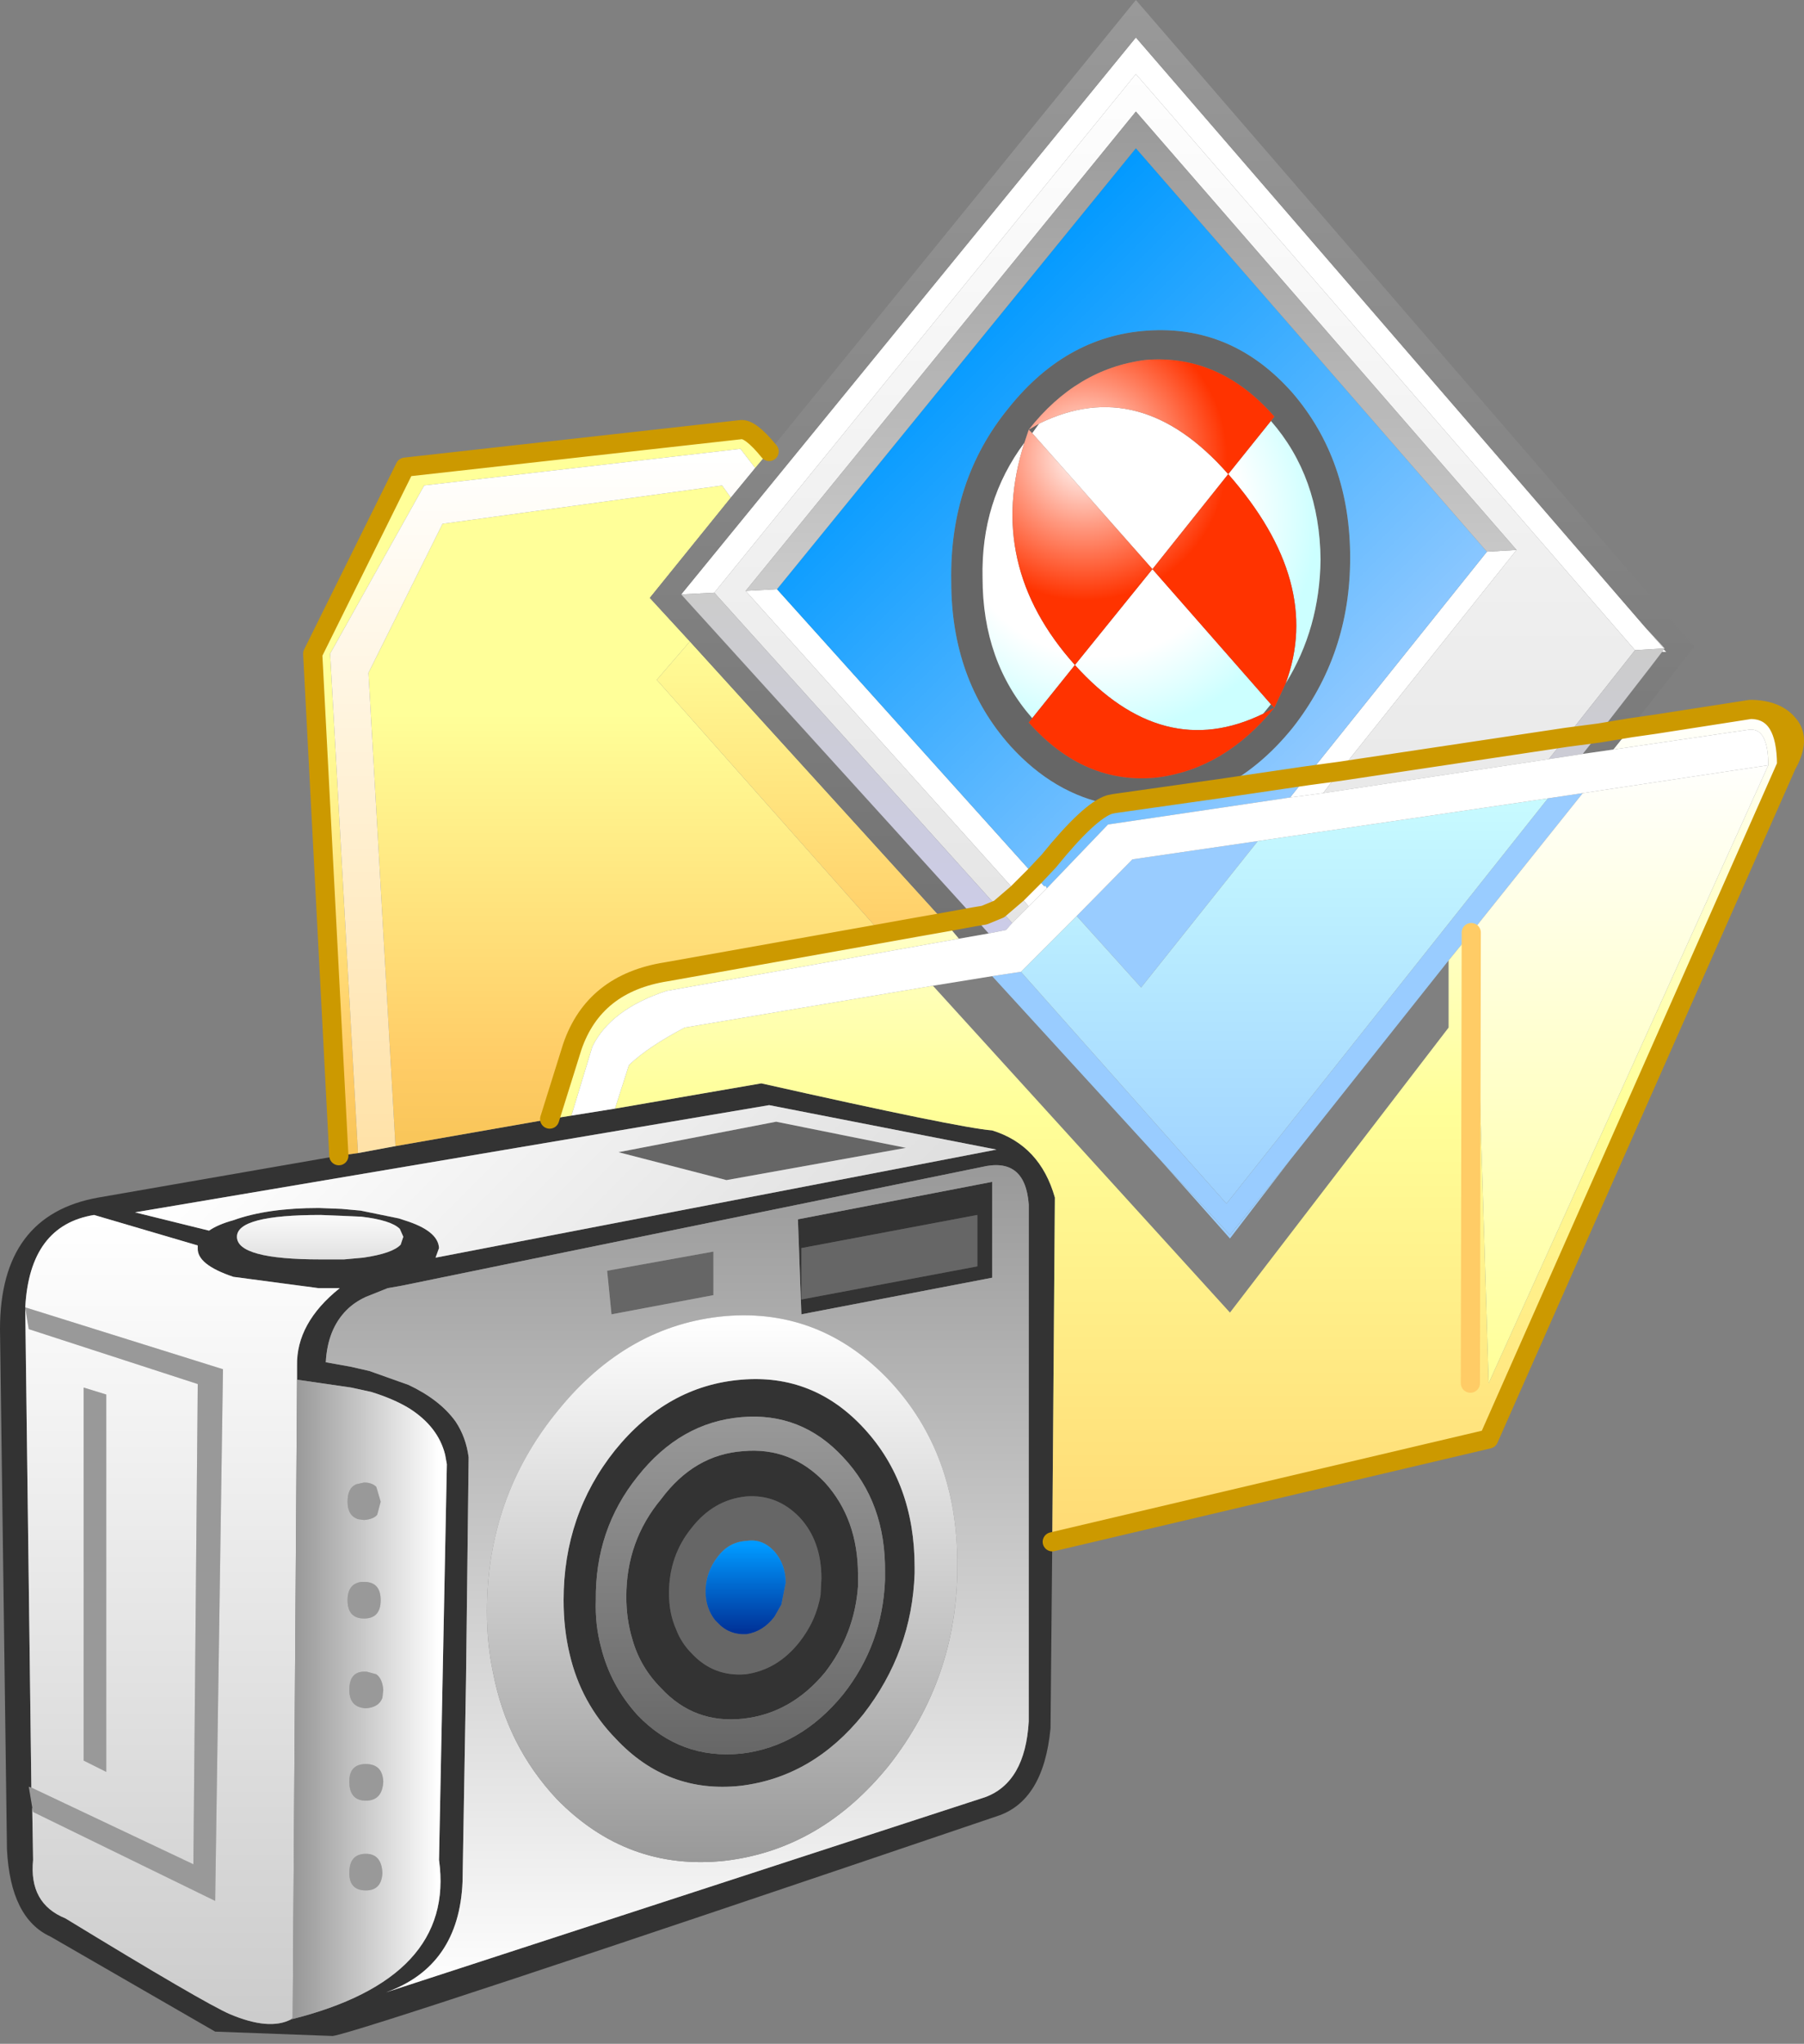 <?xml version="1.0" encoding="UTF-8" standalone="no"?>
<svg xmlns:xlink="http://www.w3.org/1999/xlink" height="117.25px" width="103.55px" xmlns="http://www.w3.org/2000/svg">
  <rect width="100%" height="100%" fill="#808080" stroke="none"/>
  <g transform="matrix(1, 0, 0, 1, 0.0, -0.05)">
    <path d="M85.35 31.7 L87.05 31.6 76.9 44.3 75.05 44.55 76.9 44.3 75.95 45.55 74.05 45.8 75.05 44.55 85.35 31.7 M42.8 33.95 L44.6 33.85 59.4 50.3 59.95 50.9 60.0 50.85 60.1 51.0 59.05 52.05 58.4 51.3 59.4 50.3 58.4 51.3 42.8 33.95 M95.4 37.45 L95.5 37.3 95.65 37.45 95.4 37.45 M95.5 37.25 L93.85 37.35 65.2 4.3 41.0 34.05 39.1 34.15 65.2 2.2 94.45 36.05 95.5 37.25" fill="#ffffff" fill-rule="evenodd" stroke="none"/>
    <path d="M88.85 45.85 L90.85 45.55 84.65 53.3 84.45 53.55 83.15 55.15 74.05 66.6 70.6 70.9 66.65 66.65 56.95 56.05 58.6 55.8 70.4 69.1 88.85 45.85 M61.8 52.6 L65.0 49.35 72.2 48.3 65.5 56.7 61.8 52.6" fill="#99ccff" fill-rule="evenodd" stroke="none"/>
    <path d="M72.95 24.2 L73.15 23.95 Q70.0 20.35 65.75 20.7 61.8 21.2 59.05 24.7 L59.65 24.35 59.25 24.9 59.05 24.7 58.8 25.45 Q56.3 28.8 56.4 33.2 56.4 38.0 59.25 41.25 L59.05 41.5 Q62.25 45.1 66.45 44.65 70.3 44.15 73.15 40.65 L73.8 39.25 Q75.75 36.1 75.8 32.15 75.75 27.4 72.95 24.2 M63.7 46.2 Q60.5 45.6 58.0 42.85 54.6 39.05 54.6 33.4 54.5 27.6 57.9 23.45 61.3 19.2 66.15 19.0 70.85 18.8 74.2 22.6 77.5 26.45 77.5 32.05 77.5 37.6 74.2 41.8 72.3 44.15 69.95 45.3 68.15 46.15 66.15 46.35 L63.7 46.2 63.95 46.15 69.95 45.3 63.95 46.15 63.7 46.2 M72.95 40.45 L73.15 40.65 72.5 41.0 72.95 40.45 M39.7 87.7 Q40.95 86.1 42.8 85.9 44.6 85.75 45.9 87.1 47.15 88.45 47.15 90.6 L47.1 91.55 Q46.85 93.05 45.85 94.3 44.6 95.85 42.8 96.1 40.95 96.25 39.7 94.9 39.1 94.3 38.8 93.5 38.4 92.6 38.4 91.45 38.4 89.3 39.7 87.7 M35.1 75.45 L34.85 72.95 40.95 71.85 40.95 74.35 35.1 75.45 M56.1 69.75 L56.1 72.7 46.0 74.6 46.0 71.65 56.1 69.75 M44.55 64.4 L52.0 65.9 41.7 67.75 35.5 66.15 44.55 64.4 M45.1 90.85 Q45.1 89.8 44.45 89.05 43.75 88.3 42.85 88.45 41.85 88.5 41.2 89.35 40.5 90.25 40.5 91.35 40.5 92.3 41.05 93.0 L41.2 93.15 Q41.85 93.85 42.85 93.8 43.8 93.65 44.45 92.8 L44.85 92.1 45.1 90.85" fill="#666666" fill-rule="evenodd" stroke="none"/>
    <path d="M1.45 75.05 L12.8 78.6 12.35 109.1 1.9 104.0 1.85 103.75 1.65 102.55 1.8 102.6 11.1 107.0 11.35 79.45 1.65 76.3 1.45 75.1 1.45 75.05 M4.8 79.65 L6.1 80.05 6.1 101.7 4.8 101.05 4.8 79.65 M21.85 86.2 L21.65 86.95 Q21.45 87.2 20.9 87.25 L20.55 87.2 Q19.95 87.0 19.95 86.2 19.95 85.4 20.45 85.2 L20.9 85.1 Q21.35 85.1 21.6 85.35 L21.85 86.2 M20.9 90.8 Q21.85 90.8 21.85 91.85 21.85 92.9 20.9 92.9 19.95 92.9 19.95 91.85 19.95 90.9 20.75 90.8 L20.9 90.8 M21.6 96.1 Q21.95 96.35 22.0 97.0 L21.95 97.45 Q21.75 98.0 21.0 98.05 20.05 98.0 20.05 97.0 20.05 95.9 21.0 95.95 L21.05 95.95 21.6 96.1 M22.0 102.25 Q21.95 103.35 21.0 103.35 20.05 103.35 20.05 102.25 20.05 101.25 21.0 101.25 21.95 101.25 22.0 102.25 M21.95 107.5 Q21.9 108.5 21.0 108.5 20.05 108.5 20.05 107.5 20.05 106.4 21.0 106.4 21.9 106.4 21.95 107.5" fill="#999999" fill-rule="evenodd" stroke="none"/>
    <path d="M32.8 64.05 L35.3 63.65 43.7 62.2 Q55.05 64.75 56.95 64.9 59.7 65.75 60.55 68.75 L60.4 88.5 60.3 99.2 Q59.9 103.4 57.2 104.25 20.8 116.6 19.1 116.85 L12.35 116.6 2.9 111.15 Q0.6 110.1 0.4 106.15 L0.0 76.3 Q0.0 69.75 5.65 68.75 L19.45 66.35 20.55 66.2 22.7 65.8 31.55 64.25 32.8 64.05 M23.2 70.05 Q25.15 70.65 25.2 71.65 L25.0 72.2 57.2 66.0 44.15 63.45 7.75 69.6 12.0 70.65 Q12.5 70.3 13.4 70.05 15.35 69.35 18.3 69.35 L19.6 69.4 20.7 69.5 22.9 69.95 23.2 70.05 M23.15 71.0 L22.95 70.55 Q22.45 70.05 20.75 69.85 L19.65 69.8 18.4 69.75 Q13.6 69.75 13.6 71.0 13.6 72.3 18.4 72.3 L19.75 72.3 20.85 72.2 Q22.55 71.95 23.0 71.45 L23.15 71.0 M22.25 73.95 L21.0 74.45 Q20.35 74.75 19.9 75.2 18.8 76.3 18.7 78.2 L20.1 78.45 21.2 78.7 23.45 79.5 Q25.25 80.35 26.15 81.6 26.75 82.5 26.9 83.65 L26.75 96.35 26.55 108.0 Q26.35 112.85 22.15 114.35 L56.55 103.15 Q58.85 102.3 59.05 98.8 L59.05 69.15 Q58.85 66.4 56.35 67.0 L28.95 72.6 23.1 73.8 22.25 73.95 M17.05 79.2 L17.05 78.4 Q17.0 75.95 19.5 73.95 L18.3 73.95 13.4 73.3 Q11.3 72.6 11.35 71.65 L11.35 71.5 5.4 69.75 Q1.7 70.35 1.45 75.05 L1.45 75.1 1.45 75.2 1.8 102.6 1.65 102.55 1.85 103.75 1.9 106.75 Q1.65 109.25 3.75 110.1 11.7 114.95 13.2 115.6 15.45 116.55 16.7 115.9 26.15 113.55 25.2 106.75 L25.65 84.05 25.55 83.5 Q25.15 81.9 23.5 80.85 22.6 80.3 21.3 79.9 L20.15 79.65 17.05 79.2 M39.7 87.7 Q38.4 89.3 38.4 91.45 38.4 92.6 38.8 93.5 39.1 94.3 39.7 94.9 40.95 96.25 42.8 96.1 44.6 95.85 45.85 94.3 46.85 93.05 47.1 91.55 L47.15 90.6 Q47.15 88.45 45.9 87.1 44.6 85.75 42.8 85.9 40.95 86.1 39.7 87.7 M36.3 94.1 Q35.95 92.95 35.95 91.65 35.95 88.45 37.95 86.05 39.85 83.5 42.65 83.3 45.4 83.05 47.35 85.1 49.25 87.2 49.25 90.4 L49.25 91.05 Q49.05 93.8 47.35 96.0 45.4 98.35 42.65 98.65 39.85 98.95 37.95 96.9 36.75 95.7 36.3 94.1 M32.35 91.85 Q32.35 86.95 35.3 83.25 38.3 79.55 42.55 79.2 46.7 78.85 49.6 82.0 52.5 85.15 52.5 89.95 L52.5 90.3 Q52.35 94.8 49.55 98.4 46.65 102.0 42.5 102.5 38.3 102.95 35.35 99.8 33.35 97.75 32.7 94.95 32.35 93.5 32.35 91.85 M34.5 94.55 Q35.05 96.75 36.6 98.45 39.05 101.0 42.55 100.65 45.95 100.25 48.4 97.25 50.65 94.4 50.8 90.7 L50.8 90.25 Q50.85 86.25 48.4 83.65 46.0 81.05 42.55 81.35 39.05 81.65 36.6 84.75 34.15 87.8 34.2 91.85 34.15 93.25 34.5 94.55 M56.1 69.75 L46.0 71.65 46.0 74.6 56.1 72.7 56.1 69.75 M56.95 67.85 L56.95 73.35 46.0 75.45 45.8 70.0 56.95 67.85" fill="#333333" fill-rule="evenodd" stroke="none"/>
    <path d="M19.45 66.35 L17.95 37.55 23.25 26.85 42.5 24.7 Q43.05 24.6 44.15 25.95 L43.35 26.9 42.5 25.8 24.35 27.9 18.95 37.55 20.55 66.2 19.45 66.35 M41.95 28.6 L37.3 34.35 39.6 36.85 37.7 39.05 50.6 53.6 38.25 55.8 Q34.1 56.45 32.85 60.1 L31.55 64.25 22.7 65.8 21.15 38.65 25.4 30.1 41.45 27.9 41.95 28.6 M54.1 52.8 L54.25 52.95 52.55 53.25 54.1 52.8" fill="url(#gradient0)" fill-rule="evenodd" stroke="none"/>
    <path d="M20.55 66.2 L18.95 37.55 24.35 27.9 42.5 25.8 43.35 26.9 41.95 28.6 41.45 27.9 25.4 30.1 21.15 38.65 22.7 65.8 20.55 66.2" fill="url(#gradient1)" fill-rule="evenodd" stroke="none"/>
    <path d="M83.15 55.15 L84.45 53.55 84.65 53.3 85.45 79.4 101.5 43.95 Q101.5 41.85 100.45 41.9 L92.6 43.05 93.6 41.8 95.0 41.6 99.5 40.9 100.45 40.75 100.6 40.75 Q102.0 40.8 102.65 41.6 103.4 42.45 102.55 43.95 L85.45 82.6 60.4 88.5 60.55 68.75 Q59.7 65.75 56.95 64.9 55.05 64.75 43.7 62.2 L35.3 63.65 36.1 61.15 Q37.2 60.1 39.3 59.0 L53.55 56.6 70.6 75.35 83.15 59.0 83.15 55.15 M55.05 53.9 L38.25 56.9 Q35.05 57.95 34.0 60.1 L32.8 64.05 31.55 64.25 32.85 60.1 Q34.1 56.45 38.25 55.8 L50.6 53.6 50.75 53.8 52.55 53.25 54.25 52.95 55.05 53.9 M95.0 41.6 L93.6 41.8 95.0 41.6 M102.55 43.95 Q102.55 40.85 100.6 40.75 102.55 40.85 102.55 43.95 M84.4 79.4 L84.45 53.55 84.4 79.4" fill="url(#gradient2)" fill-rule="evenodd" stroke="none"/>
    <path d="M84.65 53.3 L90.85 45.55 101.5 43.95 85.45 79.4 84.65 53.3" fill="url(#gradient3)" fill-rule="evenodd" stroke="none"/>
    <path d="M39.6 36.85 L54.1 52.8 52.55 53.25 50.75 53.8 50.6 53.6 37.7 39.05 39.6 36.85 M52.55 53.25 L50.6 53.6 52.55 53.25" fill="url(#gradient4)" fill-rule="evenodd" stroke="none"/>
    <path d="M92.6 43.05 L90.85 43.3 91.8 42.1 94.75 38.3 95.4 37.45 95.65 37.45 95.5 37.3 95.55 37.25 94.45 36.05 65.2 2.2 39.1 34.15 55.9 52.65 56.75 53.6 55.05 53.9 54.25 52.95 54.1 52.8 39.6 36.85 37.3 34.35 41.95 28.6 43.35 26.9 44.15 25.95 65.2 0.05 97.25 37.15 93.6 41.8 92.6 43.05 M91.8 42.1 L93.6 41.8 91.8 42.1 M55.9 52.65 L54.25 52.95 55.9 52.65" fill="url(#gradient5)" fill-rule="evenodd" stroke="none"/>
    <path d="M76.9 44.3 L87.05 31.6 65.2 6.45 42.8 33.95 58.4 51.3 59.05 52.05 58.1 53.0 57.35 52.2 41.0 34.05 65.2 4.3 93.85 37.35 89.9 42.35 88.9 43.6 75.95 45.55 76.9 44.3 89.9 42.35 76.9 44.3 M95.55 37.25 L95.5 37.25 94.45 36.05 95.55 37.25 M94.75 38.3 L95.4 37.45 94.75 38.3 M57.35 52.2 L58.4 51.3 57.35 52.2" fill="url(#gradient6)" fill-rule="evenodd" stroke="none"/>
    <path d="M85.35 31.7 L75.05 44.55 69.95 45.3 75.05 44.55 74.05 45.8 63.6 47.35 60.1 51.0 60.0 50.85 59.95 50.9 59.4 50.3 44.6 33.85 65.2 8.55 85.35 31.7 M69.95 45.3 Q72.3 44.15 74.2 41.8 77.5 37.6 77.5 32.05 77.5 26.45 74.2 22.6 70.85 18.8 66.15 19.0 61.3 19.2 57.9 23.45 54.5 27.6 54.6 33.4 54.6 39.05 58.0 42.85 60.5 45.6 63.7 46.2 L66.15 46.35 Q68.15 46.15 69.95 45.3 M59.4 50.3 L60.2 49.45 Q62.55 46.55 63.7 46.2 62.55 46.55 60.2 49.45 L59.4 50.3" fill="url(#gradient7)" fill-rule="evenodd" stroke="none"/>
    <path d="M90.85 43.3 L88.9 43.6 89.9 42.35 93.85 37.35 95.5 37.25 95.55 37.25 95.5 37.3 95.4 37.45 94.75 38.3 91.8 42.1 90.85 43.3 M91.8 42.1 L89.9 42.35 91.8 42.1" fill="url(#gradient8)" fill-rule="evenodd" stroke="none"/>
    <path d="M58.1 53.0 L57.75 53.4 56.75 53.6 55.9 52.65 39.1 34.15 41.0 34.05 57.35 52.2 58.1 53.0 M57.35 52.2 L56.5 52.55 55.9 52.65 56.5 52.55 57.35 52.2" fill="url(#gradient9)" fill-rule="evenodd" stroke="none"/>
    <path d="M87.05 31.6 L85.35 31.7 65.2 8.55 44.6 33.85 42.8 33.95 65.2 6.45 87.05 31.6" fill="url(#gradient10)" fill-rule="evenodd" stroke="none"/>
    <path d="M59.65 24.35 Q65.45 21.5 70.5 27.25 L72.95 24.2 Q75.75 27.4 75.8 32.15 75.75 36.1 73.8 39.25 75.95 33.45 70.5 27.25 L66.15 32.7 72.95 40.45 72.5 41.0 Q66.75 43.8 61.7 38.2 L59.25 41.25 Q56.4 38.0 56.4 33.2 56.3 28.8 58.8 25.45 56.55 32.45 61.7 38.2 L66.15 32.7 59.25 24.9 59.65 24.35" fill="url(#gradient11)" fill-rule="evenodd" stroke="none"/>
    <path d="M59.65 24.35 L59.05 24.7 Q61.8 21.2 65.75 20.7 70.0 20.35 73.15 23.95 L72.95 24.2 70.5 27.25 Q65.45 21.5 59.65 24.35 M73.8 39.25 L73.15 40.65 Q70.3 44.15 66.45 44.65 62.25 45.1 59.05 41.5 L59.25 41.25 61.7 38.2 Q66.75 43.8 72.5 41.0 L73.15 40.65 72.95 40.45 66.15 32.7 70.5 27.25 Q75.95 33.45 73.8 39.25 M58.8 25.45 L59.05 24.7 59.25 24.9 66.15 32.7 61.7 38.2 Q56.55 32.45 58.8 25.45" fill="url(#gradient12)" fill-rule="evenodd" stroke="none"/>
    <path d="M88.85 45.85 L70.4 69.1 58.6 55.8 61.8 52.6 65.5 56.7 72.2 48.3 88.85 45.85 M66.65 66.65 L70.6 70.9 74.05 66.6 70.6 71.1 66.65 66.65" fill="url(#gradient13)" fill-rule="evenodd" stroke="none"/>
    <path d="M90.85 45.55 L88.85 45.85 72.2 48.3 65.0 49.35 61.8 52.6 58.6 55.8 56.95 56.05 53.55 56.6 39.3 59.0 Q37.2 60.1 36.1 61.15 L35.3 63.65 32.8 64.05 34.0 60.1 Q35.05 57.95 38.25 56.9 L55.05 53.9 56.75 53.6 57.75 53.4 58.1 53.0 59.05 52.05 60.1 51.0 63.6 47.35 74.05 45.8 75.95 45.55 88.9 43.6 90.85 43.3 92.6 43.05 100.45 41.9 Q101.5 41.85 101.5 43.95 L90.85 45.55" fill="url(#gradient14)" fill-rule="evenodd" stroke="none"/>
    <path d="M23.2 70.05 L22.9 69.95 20.7 69.5 19.6 69.4 18.3 69.35 Q15.35 69.35 13.4 70.05 12.5 70.3 12.0 70.65 L7.75 69.6 44.15 63.45 57.2 66.0 25.0 72.2 25.2 71.65 Q25.15 70.65 23.2 70.05 M44.55 64.4 L35.5 66.15 41.7 67.75 52.0 65.9 44.55 64.4" fill="url(#gradient15)" fill-rule="evenodd" stroke="none"/>
    <path d="M1.45 75.05 Q1.7 70.35 5.4 69.75 L11.35 71.5 11.35 71.65 Q11.3 72.6 13.4 73.3 L18.3 73.95 19.5 73.95 Q17.0 75.95 17.05 78.4 L17.05 79.2 16.8 115.8 16.7 115.9 Q15.45 116.55 13.2 115.6 11.7 114.95 3.75 110.1 1.65 109.25 1.9 106.75 L1.85 103.75 1.9 104.0 12.35 109.1 12.8 78.6 1.45 75.05 M4.8 79.65 L4.8 101.05 6.1 101.7 6.1 80.05 4.8 79.65 M1.45 75.1 L1.65 76.3 11.35 79.45 11.1 107.0 1.8 102.6 1.45 75.2 1.45 75.1" fill="url(#gradient16)" fill-rule="evenodd" stroke="none"/>
    <path d="M23.15 71.0 L23.0 71.45 Q22.55 71.95 20.85 72.2 L19.75 72.3 18.4 72.3 Q13.6 72.3 13.6 71.0 13.6 69.75 18.4 69.75 L19.65 69.8 20.75 69.85 Q22.45 70.05 22.95 70.55 L23.15 71.0" fill="url(#gradient17)" fill-rule="evenodd" stroke="none"/>
    <path d="M16.7 115.9 L16.8 115.8 17.05 79.2 20.15 79.65 21.3 79.9 Q22.6 80.3 23.5 80.85 25.15 81.9 25.55 83.5 L25.65 84.05 25.2 106.75 Q26.15 113.55 16.7 115.9 M21.6 96.1 L21.05 95.95 21.0 95.95 Q20.05 95.9 20.05 97.0 20.05 98.0 21.0 98.05 21.75 98.0 21.95 97.45 L22.0 97.0 Q21.95 96.35 21.6 96.1 M20.9 90.8 L20.75 90.8 Q19.95 90.9 19.95 91.85 19.95 92.9 20.9 92.9 21.85 92.9 21.85 91.85 21.85 90.8 20.9 90.8 M21.85 86.2 L21.6 85.35 Q21.35 85.1 20.9 85.1 L20.45 85.2 Q19.95 85.4 19.95 86.2 19.95 87.0 20.55 87.2 L20.9 87.25 Q21.45 87.2 21.65 86.95 L21.85 86.2 M21.95 107.5 Q21.9 106.4 21.0 106.4 20.05 106.4 20.05 107.5 20.05 108.5 21.0 108.5 21.9 108.5 21.95 107.5 M22.0 102.25 Q21.95 101.25 21.0 101.25 20.05 101.25 20.05 102.25 20.05 103.35 21.0 103.35 21.95 103.35 22.0 102.25" fill="url(#gradient18)" fill-rule="evenodd" stroke="none"/>
    <path d="M36.3 94.1 Q36.75 95.7 37.95 96.9 39.85 98.95 42.65 98.65 45.4 98.35 47.35 96.0 49.05 93.8 49.25 91.05 L49.25 90.4 Q49.25 87.2 47.35 85.1 45.4 83.05 42.65 83.3 39.85 83.5 37.95 86.05 35.95 88.45 35.95 91.65 35.95 92.95 36.3 94.1 M34.5 94.55 Q34.15 93.25 34.2 91.85 34.15 87.8 36.6 84.75 39.05 81.65 42.55 81.35 46.0 81.05 48.4 83.65 50.85 86.25 50.8 90.25 L50.8 90.7 Q50.65 94.4 48.4 97.25 45.95 100.25 42.55 100.65 39.05 101.0 36.6 98.45 35.05 96.75 34.5 94.55" fill="url(#gradient19)" fill-rule="evenodd" stroke="none"/>
    <path d="M22.25 73.95 L23.1 73.8 28.95 72.6 56.35 67.0 Q58.85 66.4 59.05 69.15 L59.05 98.8 Q58.85 102.3 56.55 103.15 L22.15 114.35 Q26.35 112.85 26.55 108.0 L26.75 96.35 26.9 83.65 Q26.75 82.5 26.15 81.6 25.25 80.35 23.45 79.5 L21.2 78.7 20.1 78.45 18.7 78.2 Q18.8 76.3 19.9 75.2 20.35 74.75 21.0 74.45 L22.25 73.95 M27.95 92.5 Q27.95 94.35 28.3 96.0 29.1 100.2 31.95 103.25 36.0 107.4 41.6 106.8 47.15 106.15 51.05 101.3 54.95 96.3 54.95 89.95 L54.95 89.75 Q54.95 83.45 51.1 79.3 47.15 75.1 41.65 75.55 36.0 76.05 32.0 81.0 27.95 85.95 27.95 92.5 M35.1 75.45 L40.95 74.35 40.95 71.85 34.85 72.95 35.1 75.45 M56.95 67.85 L45.8 70.0 46.0 75.45 56.95 73.35 56.95 67.85" fill="url(#gradient20)" fill-rule="evenodd" stroke="none"/>
    <path d="M27.95 92.5 Q27.95 85.95 32.0 81.0 36.0 76.05 41.65 75.55 47.15 75.1 51.1 79.3 54.95 83.45 54.95 89.75 L54.95 89.95 Q54.95 96.3 51.05 101.3 47.15 106.15 41.6 106.8 36.0 107.4 31.95 103.25 29.1 100.2 28.3 96.0 27.95 94.35 27.95 92.5 M32.35 91.85 Q32.35 93.5 32.7 94.95 33.35 97.75 35.35 99.8 38.3 102.95 42.5 102.5 46.65 102.0 49.55 98.4 52.35 94.8 52.5 90.3 L52.5 89.95 Q52.5 85.15 49.6 82.0 46.7 78.85 42.55 79.2 38.3 79.55 35.3 83.25 32.35 86.95 32.35 91.85" fill="url(#gradient21)" fill-rule="evenodd" stroke="none"/>
    <path d="M45.1 90.85 L44.85 92.1 44.45 92.8 Q43.8 93.65 42.85 93.8 41.85 93.85 41.2 93.15 L41.05 93.0 Q40.5 92.3 40.5 91.35 40.5 90.25 41.2 89.35 41.85 88.5 42.85 88.45 43.75 88.3 44.45 89.05 45.1 89.8 45.1 90.85" fill="url(#gradient22)" fill-rule="evenodd" stroke="none"/>
    <path d="M75.05 44.55 L76.9 44.3 89.9 42.35 91.8 42.1 M93.6 41.8 L95.0 41.6 99.5 40.9 100.45 40.75 100.6 40.75 Q102.0 40.8 102.65 41.6 103.4 42.45 102.55 43.95 L85.45 82.6 60.4 88.5 M19.45 66.35 L17.95 37.55 23.25 26.85 42.5 24.7 Q43.05 24.6 44.15 25.95 M93.6 41.8 L95.0 41.6 M93.6 41.8 L91.8 42.1 M100.6 40.75 Q102.55 40.85 102.55 43.95 M69.95 45.3 L75.05 44.55 M54.25 52.95 L55.9 52.65 56.5 52.55 57.35 52.2 M69.95 45.3 L63.95 46.15 63.7 46.2 Q62.55 46.55 60.2 49.45 L59.4 50.3 M50.6 53.6 L52.55 53.25 M50.6 53.6 L38.25 55.8 Q34.1 56.45 32.85 60.1 L31.55 64.25 M58.4 51.3 L57.35 52.2 M58.4 51.3 L59.4 50.3 M54.25 52.95 L52.55 53.25" fill="none" stroke="#cc9900" stroke-linecap="round" stroke-linejoin="round" stroke-width="1.1"/>
    <path d="M84.45 53.55 L84.4 79.4" fill="none" stroke="#ffcc66" stroke-linecap="round" stroke-linejoin="round" stroke-width="1.1"/>
  </g>
  <defs>
    <linearGradient gradientTransform="matrix(0.0, -0.044, -0.041, 0.0, 51.1, 61.15)" gradientUnits="userSpaceOnUse" id="gradient0" spreadMethod="pad" x1="-819.2" x2="819.2">
      <stop offset="0.0" stop-color="#cc9900"/>
      <stop offset="0.502" stop-color="#ffcc66"/>
      <stop offset="0.78" stop-color="#ffff99"/>
      <stop offset="1.0" stop-color="#ffff99"/>
    </linearGradient>
    <linearGradient gradientTransform="matrix(0.0, 0.043, 0.039, 0.0, 51.1, 61.15)" gradientUnits="userSpaceOnUse" id="gradient1" spreadMethod="pad" x1="-819.2" x2="819.2">
      <stop offset="0.0" stop-color="#ffffff"/>
      <stop offset="1.0" stop-color="#ffcc66"/>
    </linearGradient>
    <linearGradient gradientTransform="matrix(0.0, -0.035, -0.05, 0.0, 61.95, 69.2)" gradientUnits="userSpaceOnUse" id="gradient2" spreadMethod="pad" x1="-819.2" x2="819.2">
      <stop offset="0.0" stop-color="#ffcc66"/>
      <stop offset="0.596" stop-color="#ffff99"/>
      <stop offset="1.0" stop-color="#ffffff"/>
    </linearGradient>
    <linearGradient gradientTransform="matrix(0.0, -0.022, -0.011, 0.0, 92.9, 61.15)" gradientUnits="userSpaceOnUse" id="gradient3" spreadMethod="pad" x1="-819.2" x2="819.2">
      <stop offset="0.0" stop-color="#ffff99"/>
      <stop offset="1.0" stop-color="#ffffff"/>
    </linearGradient>
    <linearGradient gradientTransform="matrix(0.0, -0.011, -0.011, 0.0, 46.3, 45.2)" gradientUnits="userSpaceOnUse" id="gradient4" spreadMethod="pad" x1="-819.2" x2="819.2">
      <stop offset="0.0" stop-color="#ffcc66"/>
      <stop offset="1.0" stop-color="#ffff99"/>
    </linearGradient>
    <linearGradient gradientTransform="matrix(0.0, 0.043, 0.036, 0.0, 67.25, 35.55)" gradientUnits="userSpaceOnUse" id="gradient5" spreadMethod="pad" x1="-819.2" x2="819.2">
      <stop offset="0.0" stop-color="#999999"/>
      <stop offset="1.0" stop-color="#666666"/>
    </linearGradient>
    <linearGradient gradientTransform="matrix(0.0, 0.041, 0.034, 0.0, 67.35, 35.55)" gradientUnits="userSpaceOnUse" id="gradient6" spreadMethod="pad" x1="-819.2" x2="819.2">
      <stop offset="0.0" stop-color="#ffffff"/>
      <stop offset="1.0" stop-color="#dddddd"/>
    </linearGradient>
    <linearGradient gradientTransform="matrix(0.015, 0.015, 0.015, -0.015, 65.2, 32.5)" gradientUnits="userSpaceOnUse" id="gradient7" spreadMethod="pad" x1="-819.2" x2="819.2">
      <stop offset="0.0" stop-color="#0099ff"/>
      <stop offset="1.0" stop-color="#99ccff"/>
    </linearGradient>
    <linearGradient gradientTransform="matrix(0.0, 0.019, 0.015, 0.0, 83.05, 53.1)" gradientUnits="userSpaceOnUse" id="gradient8" spreadMethod="pad" x1="-819.2" x2="819.2">
      <stop offset="0.0" stop-color="#cccccc"/>
      <stop offset="1.0" stop-color="#ccccff"/>
    </linearGradient>
    <linearGradient gradientTransform="matrix(0.0, 0.021, 0.019, 0.0, 55.0, 51.6)" gradientUnits="userSpaceOnUse" id="gradient9" spreadMethod="pad" x1="-819.2" x2="819.2">
      <stop offset="0.0" stop-color="#cccccc"/>
      <stop offset="1.0" stop-color="#ccccff"/>
    </linearGradient>
    <linearGradient gradientTransform="matrix(0.0, 0.017, 0.027, 0.0, 64.9, 20.25)" gradientUnits="userSpaceOnUse" id="gradient10" spreadMethod="pad" x1="-819.2" x2="819.2">
      <stop offset="0.0" stop-color="#999999"/>
      <stop offset="1.0" stop-color="#cccccc"/>
    </linearGradient>
    <radialGradient cx="0" cy="0" gradientTransform="matrix(0.02, 0.0, 0.0, 0.02, 63.1, 29.6)" gradientUnits="userSpaceOnUse" id="gradient11" r="819.2" spreadMethod="pad">
      <stop offset="0.0" stop-color="#ffffff"/>
      <stop offset="0.494" stop-color="#ffffff"/>
      <stop offset="0.765" stop-color="#ccffff"/>
      <stop offset="1.0" stop-color="#ccffff"/>
    </radialGradient>
    <radialGradient cx="0" cy="0" gradientTransform="matrix(0.01, 0.0, 0.0, 0.01, 62.25, 26.3)" gradientUnits="userSpaceOnUse" id="gradient12" r="819.2" spreadMethod="pad">
      <stop offset="0.0" stop-color="#ffffff"/>
      <stop offset="0.486" stop-color="#ff9980"/>
      <stop offset="1.0" stop-color="#ff3300"/>
    </radialGradient>
    <linearGradient gradientTransform="matrix(0.0, 0.017, 0.021, 0.0, 74.25, 57.55)" gradientUnits="userSpaceOnUse" id="gradient13" spreadMethod="pad" x1="-819.2" x2="819.2">
      <stop offset="0.0" stop-color="#ccffff"/>
      <stop offset="1.0" stop-color="#99ccff"/>
    </linearGradient>
    <linearGradient gradientTransform="matrix(0.0, 0.033, 0.048, 0.0, 62.05, 69.0)" gradientUnits="userSpaceOnUse" id="gradient14" spreadMethod="pad" x1="-819.2" x2="819.2">
      <stop offset="0.0" stop-color="#ffffff"/>
      <stop offset="1.0" stop-color="#ffffff"/>
    </linearGradient>
    <linearGradient gradientTransform="matrix(-0.014, -0.014, -0.016, 0.016, 32.75, 68.5)" gradientUnits="userSpaceOnUse" id="gradient15" spreadMethod="pad" x1="-819.2" x2="819.2">
      <stop offset="0.0" stop-color="#dddddd"/>
      <stop offset="1.0" stop-color="#ffffff"/>
    </linearGradient>
    <linearGradient gradientTransform="matrix(0.0, -0.028, -0.011, 0.0, 10.6, 92.95)" gradientUnits="userSpaceOnUse" id="gradient16" spreadMethod="pad" x1="-819.2" x2="819.2">
      <stop offset="0.0" stop-color="#cccccc"/>
      <stop offset="1.0" stop-color="#ffffff"/>
    </linearGradient>
    <linearGradient gradientTransform="matrix(0.0, -0.002, -0.006, 0.0, 18.35, 71.0)" gradientUnits="userSpaceOnUse" id="gradient17" spreadMethod="pad" x1="-819.2" x2="819.2">
      <stop offset="0.0" stop-color="#dddddd"/>
      <stop offset="1.0" stop-color="#ffffff"/>
    </linearGradient>
    <linearGradient gradientTransform="matrix(0.005, 0.0, 0.0, -0.022, 21.1, 97.6)" gradientUnits="userSpaceOnUse" id="gradient18" spreadMethod="pad" x1="-819.2" x2="819.2">
      <stop offset="0.0" stop-color="#999999"/>
      <stop offset="1.0" stop-color="#ffffff"/>
    </linearGradient>
    <linearGradient gradientTransform="matrix(0.0, -0.012, -0.01, 0.0, 42.5, 91.05)" gradientUnits="userSpaceOnUse" id="gradient19" spreadMethod="pad" x1="-819.2" x2="819.2">
      <stop offset="0.0" stop-color="#666666"/>
      <stop offset="1.0" stop-color="#999999"/>
    </linearGradient>
    <linearGradient gradientTransform="matrix(0.0, -0.029, -0.025, 0.0, 38.85, 90.65)" gradientUnits="userSpaceOnUse" id="gradient20" spreadMethod="pad" x1="-819.2" x2="819.2">
      <stop offset="0.0" stop-color="#ffffff"/>
      <stop offset="1.0" stop-color="#999999"/>
    </linearGradient>
    <linearGradient gradientTransform="matrix(0.0, 0.019, 0.017, 0.0, 41.45, 91.2)" gradientUnits="userSpaceOnUse" id="gradient21" spreadMethod="pad" x1="-819.2" x2="819.2">
      <stop offset="0.0" stop-color="#ffffff"/>
      <stop offset="1.0" stop-color="#999999"/>
    </linearGradient>
    <linearGradient gradientTransform="matrix(0.0, 0.003, 0.003, 0.0, 42.8, 91.15)" gradientUnits="userSpaceOnUse" id="gradient22" spreadMethod="pad" x1="-819.2" x2="819.2">
      <stop offset="0.0" stop-color="#0099ff"/>
      <stop offset="1.0" stop-color="#003399"/>
    </linearGradient>
  </defs>
</svg>
